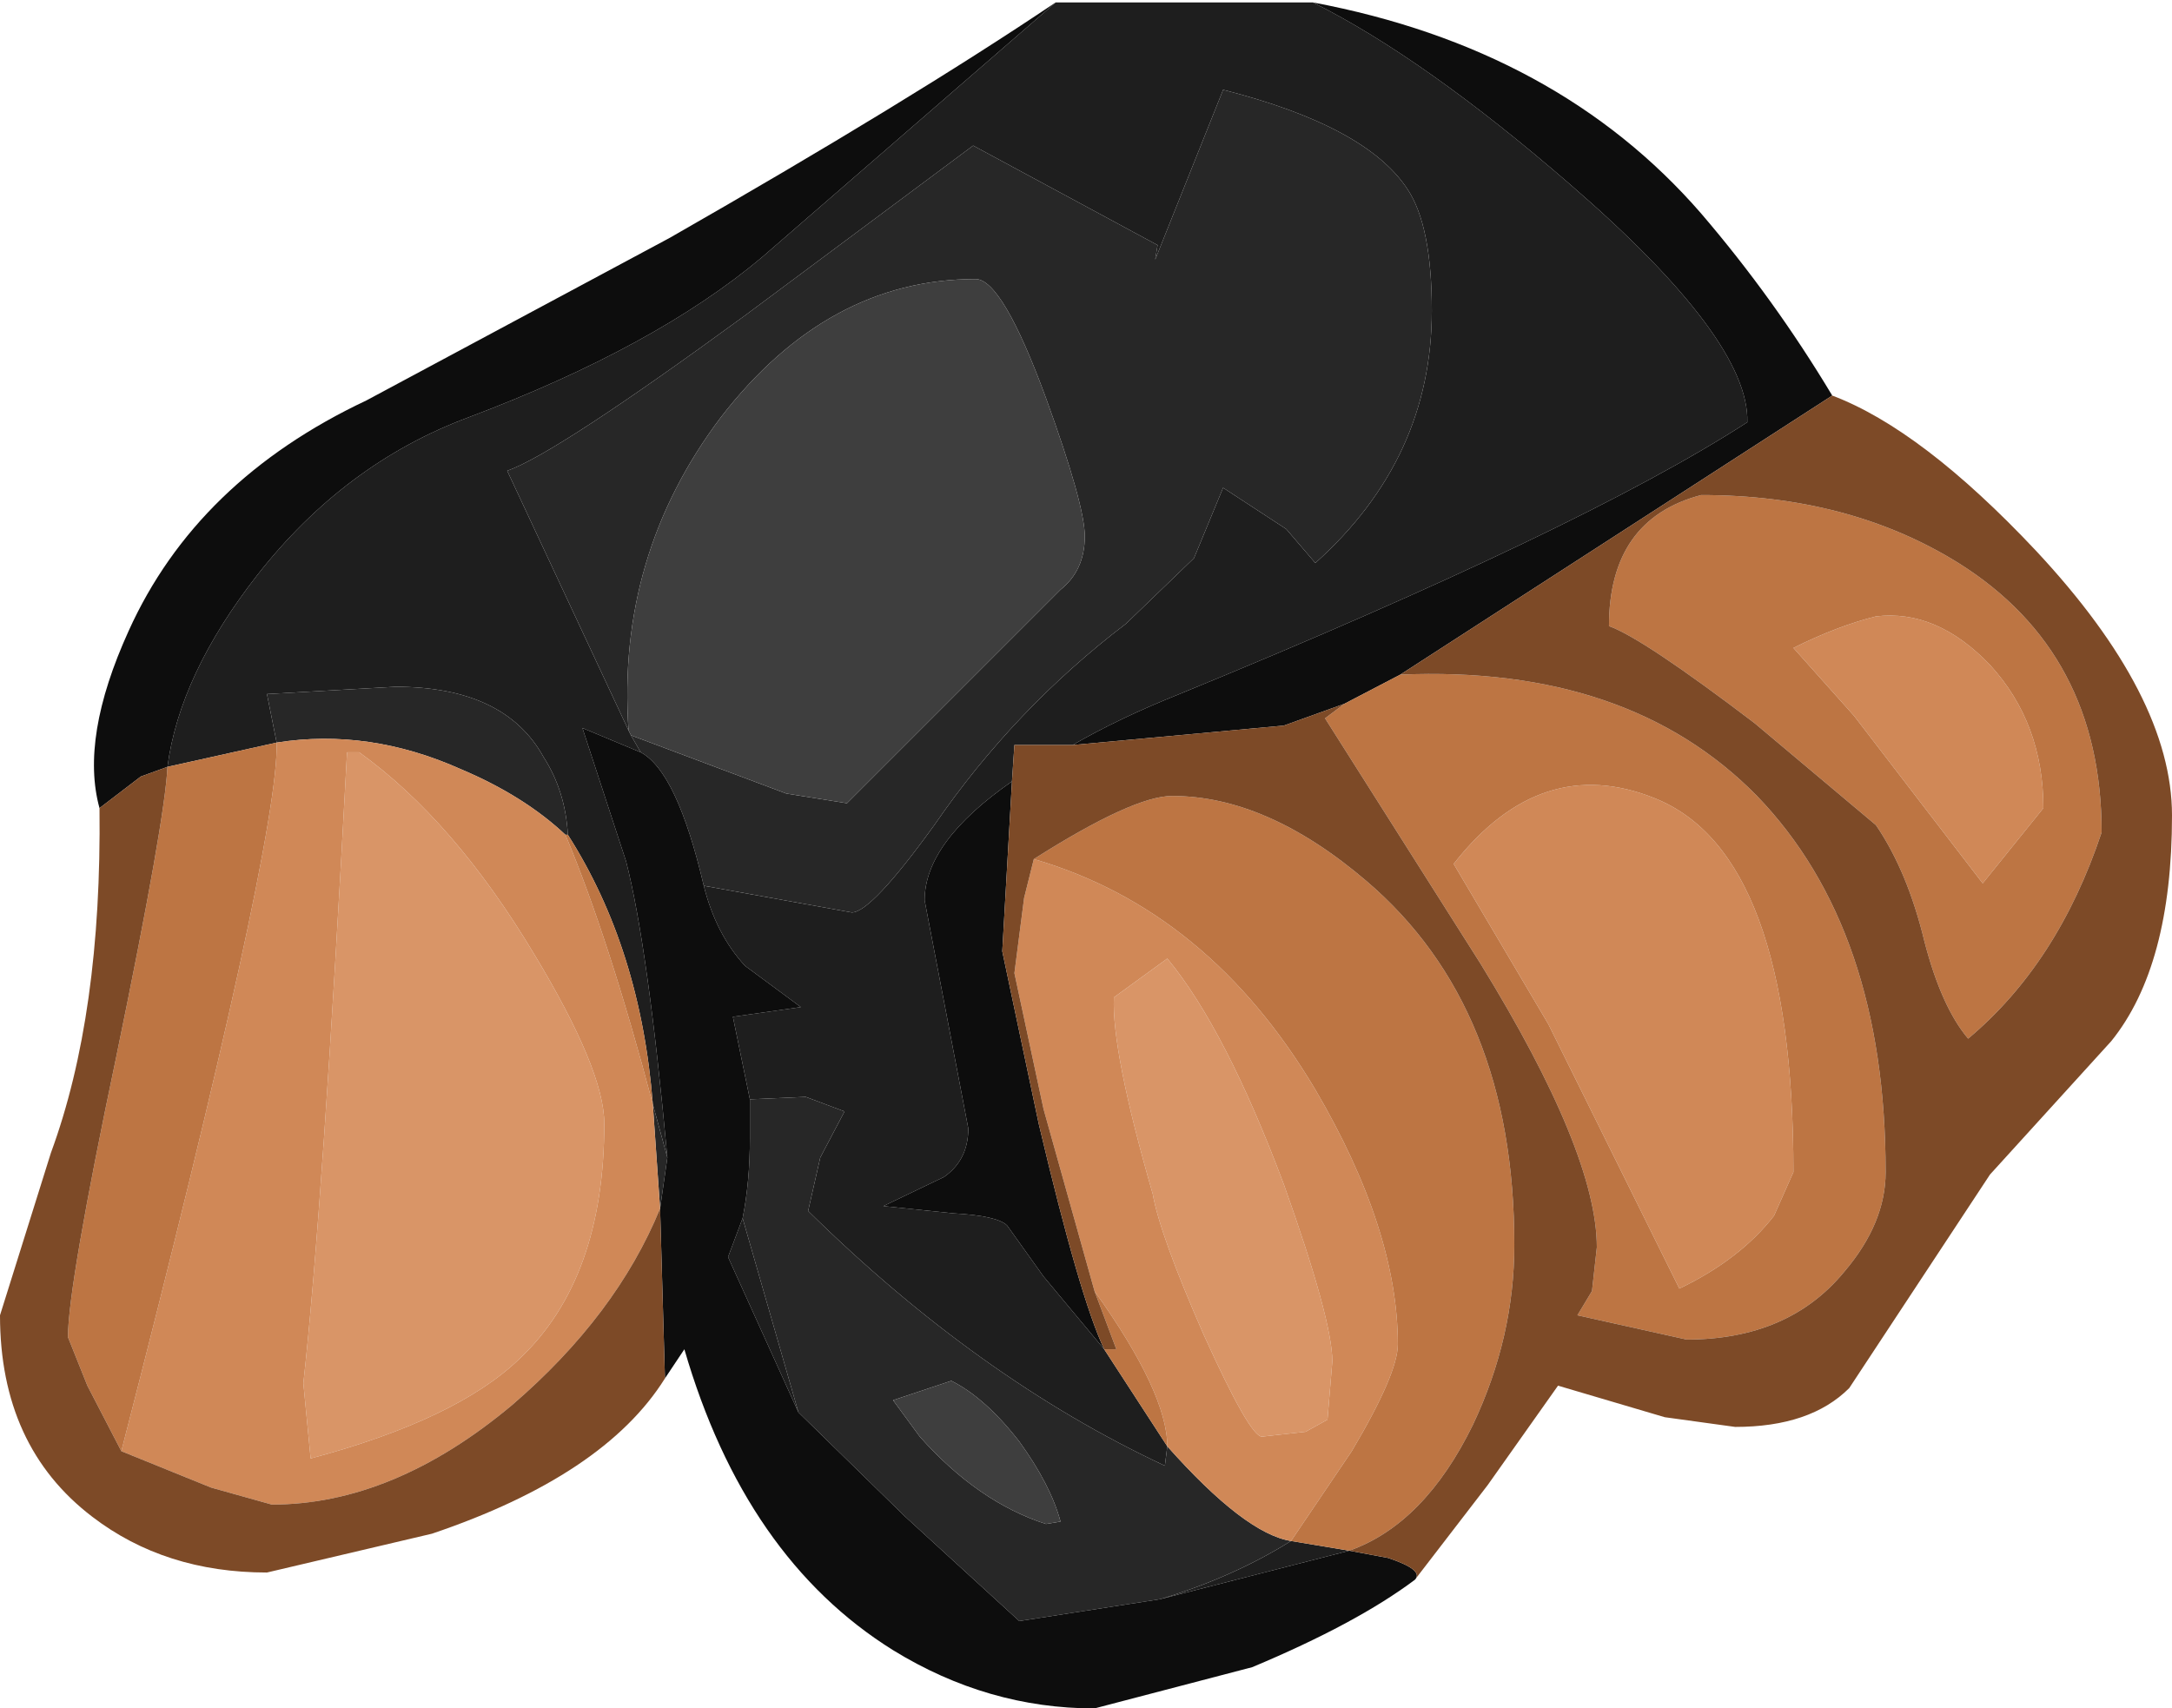 <?xml version="1.0" encoding="UTF-8" standalone="no"?>
<svg xmlns:ffdec="https://www.free-decompiler.com/flash" xmlns:xlink="http://www.w3.org/1999/xlink" ffdec:objectType="shape" height="35.2px" width="44.75px" xmlns="http://www.w3.org/2000/svg">
  <g transform="matrix(1.0, 0.0, 0.0, 1.0, 21.65, 5.35)">
    <path d="M-7.15 12.9 L-4.1 13.45 Q-3.7 13.45 -2.4 11.65 -0.75 9.25 1.55 7.5 L2.95 6.15 3.55 4.7 4.85 5.55 5.45 6.25 Q7.85 4.1 7.85 1.05 7.85 -0.7 7.35 -1.45 6.5 -2.75 3.55 -3.5 L2.15 0.0 2.2 -0.3 -1.6 -2.35 -6.3 1.15 Q-10.2 4.0 -11.2 4.35 L-8.7 9.7 -8.65 9.8 -8.45 10.15 -9.65 9.65 -8.75 12.4 Q-8.3 14.15 -7.9 18.5 L-8.2 17.4 Q-8.45 14.2 -9.95 11.85 -10.0 10.95 -10.45 10.25 -11.25 8.8 -13.5 8.8 L-16.15 8.95 -15.95 9.95 -18.2 10.45 Q-17.95 8.55 -16.35 6.5 -14.55 4.2 -12.0 3.25 -8.15 1.8 -5.95 -0.05 L0.1 -5.3 5.4 -5.3 Q7.7 -4.15 10.7 -1.55 14.4 1.65 14.35 3.35 10.95 5.55 2.65 8.95 1.4 9.45 0.45 10.0 L-0.75 10.0 -0.8 10.75 Q-2.6 12.0 -2.6 13.2 L-2.15 15.55 -1.7 17.9 Q-1.7 18.55 -2.2 18.9 L-3.45 19.5 -2.0 19.65 Q-1.1 19.7 -0.9 19.9 L-0.15 20.95 1.1 22.45 2.4 24.45 2.35 24.85 Q-1.5 23.05 -5.0 19.6 L-4.75 18.5 -4.25 17.55 -5.05 17.25 -6.2 17.3 -6.55 15.6 -5.15 15.4 -6.3 14.55 Q-6.9 13.9 -7.15 12.9 M4.95 26.4 L6.15 26.6 2.25 27.6 Q3.75 27.15 4.95 26.4 M-5.2 23.75 L-6.65 20.55 -6.35 19.75 -5.2 23.75" fill="#1e1e1e" fill-rule="evenodd" stroke="none"/>
    <path d="M-8.7 9.7 L-11.2 4.35 Q-10.2 4.0 -6.3 1.15 L-1.6 -2.35 2.2 -0.3 2.15 0.0 3.55 -3.5 Q6.5 -2.75 7.35 -1.45 7.85 -0.7 7.85 1.05 7.85 4.1 5.45 6.25 L4.85 5.55 3.55 4.7 2.95 6.15 1.55 7.5 Q-0.75 9.25 -2.4 11.65 -3.7 13.45 -4.1 13.45 L-7.15 12.9 Q-7.7 10.55 -8.45 10.15 L-8.65 9.8 -5.45 11.0 -4.2 11.2 0.2 6.8 Q0.7 6.4 0.7 5.7 0.7 5.05 -0.1 2.85 -1.0 0.4 -1.55 0.4 -4.6 0.4 -6.8 3.25 -8.95 6.1 -8.7 9.7 M-6.2 17.3 L-5.05 17.25 -4.25 17.55 -4.75 18.5 -5.0 19.6 Q-1.5 23.05 2.35 24.85 L2.4 24.45 Q4.0 26.25 4.95 26.4 3.75 27.15 2.25 27.6 L-0.65 28.05 -3.0 25.9 -5.2 23.75 -6.35 19.75 Q-6.2 19.0 -6.2 18.1 L-6.2 17.3 M-15.95 9.95 L-16.15 8.95 -13.5 8.8 Q-11.25 8.8 -10.45 10.25 -10.0 10.95 -9.95 11.85 L-10.0 11.85 Q-10.85 11.05 -12.15 10.5 -14.05 9.65 -15.95 9.95 M-8.2 17.4 L-7.9 18.5 -8.05 19.55 -8.2 17.4 M-3.25 23.5 L-2.7 24.25 Q-1.5 25.6 -0.1 26.05 L0.2 26.0 Q0.0 25.25 -0.65 24.35 -1.35 23.45 -2.05 23.1 L-3.25 23.5" fill="#272727" fill-rule="evenodd" stroke="none"/>
    <path d="M-8.45 10.15 Q-7.7 10.55 -7.15 12.9 -6.9 13.9 -6.3 14.55 L-5.15 15.4 -6.55 15.6 -6.2 17.3 -6.2 18.1 Q-6.2 19.0 -6.35 19.75 L-6.65 20.55 -5.2 23.75 -3.0 25.9 -0.65 28.05 2.25 27.6 6.15 26.6 6.95 26.75 Q7.7 27.0 7.5 27.2 6.3 28.1 4.15 29.0 L0.9 29.85 Q-1.3 29.85 -3.25 28.65 -6.3 26.75 -7.55 22.45 L-7.95 23.05 -8.05 19.55 -7.9 18.5 Q-8.3 14.15 -8.75 12.4 L-9.65 9.65 -8.45 10.15 M1.1 22.45 L-0.15 20.95 -0.9 19.9 Q-1.1 19.7 -2.0 19.65 L-3.45 19.5 -2.2 18.9 Q-1.7 18.55 -1.7 17.9 L-2.15 15.55 -2.6 13.2 Q-2.6 12.0 -0.8 10.75 L-1.0 14.25 -0.25 17.8 Q0.6 21.4 1.1 22.45 M0.45 10.0 Q1.4 9.45 2.65 8.95 10.95 5.55 14.35 3.35 14.4 1.65 10.7 -1.55 7.7 -4.15 5.4 -5.3 10.45 -4.35 13.4 -0.95 14.9 0.8 16.1 2.8 L7.2 8.55 6.05 9.15 4.8 9.6 0.45 10.0 M0.1 -5.3 L-5.95 -0.05 Q-8.15 1.8 -12.0 3.25 -14.55 4.2 -16.35 6.5 -17.95 8.55 -18.2 10.45 L-18.75 10.65 -19.6 11.3 Q-20.0 9.85 -19.0 7.65 -17.6 4.55 -14.1 2.9 L-7.85 -0.45 Q-2.95 -3.25 0.1 -5.3" fill="#0d0d0d" fill-rule="evenodd" stroke="none"/>
    <path d="M-8.7 9.7 Q-8.95 6.1 -6.8 3.25 -4.6 0.4 -1.55 0.4 -1.0 0.4 -0.1 2.85 0.7 5.05 0.7 5.7 0.7 6.4 0.2 6.8 L-4.2 11.2 -5.45 11.0 -8.65 9.8 -8.7 9.7 M-3.25 23.5 L-2.05 23.1 Q-1.35 23.45 -0.65 24.35 0.0 25.25 0.2 26.0 L-0.1 26.05 Q-1.5 25.6 -2.7 24.25 L-3.25 23.5" fill="#3e3e3e" fill-rule="evenodd" stroke="none"/>
    <path d="M2.4 14.4 Q3.6 15.85 4.8 19.05 5.8 21.85 5.8 22.7 L5.7 23.9 5.25 24.15 4.35 24.25 Q4.1 24.25 3.15 22.15 2.25 20.1 2.1 19.25 1.25 16.3 1.3 15.2 L2.4 14.4 M-14.25 10.15 Q-12.3 11.55 -10.65 14.3 -9.2 16.7 -9.2 17.8 -9.2 21.0 -10.95 22.65 -12.25 23.9 -15.25 24.7 L-15.4 23.15 Q-15.0 19.55 -14.5 10.15 L-14.25 10.15" fill="#d99567" fill-rule="evenodd" stroke="none"/>
    <path d="M15.3 8.0 Q16.2 7.55 17.0 7.35 18.25 7.2 19.35 8.35 20.45 9.55 20.45 11.3 L19.2 12.85 16.55 9.4 15.3 8.0 M2.4 14.4 L1.3 15.2 Q1.25 16.3 2.1 19.25 2.25 20.1 3.15 22.15 4.1 24.25 4.35 24.25 L5.25 24.15 5.7 23.9 5.8 22.7 Q5.8 21.85 4.8 19.05 3.6 15.85 2.4 14.4 M2.4 24.45 Q2.4 23.35 0.9 21.25 L-0.15 17.5 -0.75 14.7 -0.55 13.15 -0.35 12.35 Q3.25 13.4 5.45 17.1 7.15 20.0 7.15 22.35 7.15 22.95 6.2 24.55 L4.95 26.4 Q4.0 26.25 2.4 24.45 M14.9 19.7 Q14.2 20.6 12.95 21.2 L10.25 15.75 8.3 12.45 Q10.1 10.15 12.45 11.1 15.3 12.25 15.3 18.8 L14.9 19.7 M-10.0 11.85 Q-9.1 14.0 -8.2 17.4 L-8.05 19.55 Q-8.95 21.75 -11.1 23.6 -13.55 25.65 -16.05 25.65 L-17.3 25.3 -19.15 24.55 Q-15.9 11.95 -15.95 9.95 -14.05 9.65 -12.15 10.5 -10.85 11.05 -10.0 11.85 M-14.25 10.15 L-14.5 10.15 Q-15.0 19.55 -15.4 23.15 L-15.25 24.7 Q-12.25 23.9 -10.95 22.65 -9.2 21.0 -9.2 17.8 -9.2 16.7 -10.65 14.3 -12.3 11.55 -14.25 10.15" fill="#d08857" fill-rule="evenodd" stroke="none"/>
    <path d="M2.4 24.45 L1.1 22.45 1.35 22.45 0.9 21.25 Q2.4 23.35 2.4 24.45 M-18.2 10.45 L-15.95 9.95 Q-15.9 11.95 -19.15 24.55 L-19.85 23.2 -20.25 22.2 Q-20.25 21.15 -19.25 16.4 -18.25 11.55 -18.2 10.45 M-9.95 11.85 Q-8.45 14.2 -8.2 17.4 -9.1 14.0 -10.0 11.85 L-9.95 11.85 M14.5 9.55 Q12.2 7.8 11.5 7.55 11.5 5.35 13.4 4.85 16.45 4.85 18.7 6.25 21.65 8.1 21.65 11.8 20.75 14.5 18.9 16.05 18.35 15.4 18.0 14.05 17.65 12.6 17.0 11.65 L14.5 9.55 M15.3 8.0 L16.55 9.4 19.2 12.85 20.45 11.3 Q20.45 9.55 19.35 8.35 18.25 7.2 17.0 7.35 16.2 7.55 15.3 8.0 M7.2 8.55 Q11.9 8.35 14.55 11.05 17.2 13.8 17.2 18.8 17.2 19.85 16.35 20.85 15.2 22.25 13.1 22.25 L10.85 21.75 11.15 21.25 11.25 20.35 Q11.25 18.4 8.85 14.5 L5.65 9.45 6.05 9.15 7.2 8.55 M4.95 26.4 L6.2 24.55 Q7.15 22.95 7.15 22.35 7.15 20.0 5.45 17.1 3.25 13.4 -0.35 12.35 1.7 11.05 2.5 11.05 4.45 11.05 6.5 12.8 9.55 15.4 9.55 20.3 9.55 22.2 8.7 24.0 7.7 26.05 6.15 26.6 L4.95 26.4 M14.9 19.7 L15.3 18.8 Q15.3 12.25 12.45 11.1 10.1 10.15 8.3 12.45 L10.25 15.75 12.95 21.2 Q14.2 20.6 14.9 19.7" fill="#bd7543" fill-rule="evenodd" stroke="none"/>
    <path d="M-0.8 10.75 L-0.75 10.0 0.45 10.0 4.8 9.6 6.05 9.15 5.65 9.45 8.85 14.5 Q11.25 18.4 11.25 20.35 L11.15 21.25 10.85 21.75 13.1 22.25 Q15.2 22.25 16.35 20.85 17.2 19.85 17.2 18.8 17.2 13.8 14.55 11.05 11.9 8.35 7.2 8.55 L16.1 2.8 Q17.95 3.5 20.3 6.0 23.1 9.0 23.1 11.45 23.1 14.55 21.85 16.1 L19.35 18.85 16.45 23.25 Q15.65 24.05 14.1 24.05 L12.65 23.85 10.45 23.2 9.0 25.25 7.5 27.2 Q7.7 27.0 6.95 26.75 L6.15 26.6 Q7.7 26.05 8.7 24.0 9.55 22.2 9.55 20.3 9.55 15.4 6.5 12.8 4.45 11.05 2.5 11.05 1.7 11.05 -0.35 12.35 L-0.55 13.15 -0.75 14.7 -0.15 17.5 0.9 21.25 1.35 22.45 1.1 22.45 Q0.6 21.4 -0.25 17.8 L-1.0 14.25 -0.8 10.75 M-7.95 23.05 Q-9.2 25.05 -12.75 26.25 L-16.15 27.05 Q-18.25 27.05 -19.75 25.9 -21.65 24.45 -21.65 21.75 L-20.6 18.4 Q-19.55 15.55 -19.6 11.3 L-18.75 10.65 -18.2 10.45 Q-18.25 11.55 -19.25 16.4 -20.25 21.15 -20.25 22.2 L-19.85 23.2 -19.15 24.55 -17.3 25.3 -16.05 25.65 Q-13.55 25.65 -11.1 23.6 -8.95 21.75 -8.05 19.55 L-7.95 23.05 M14.5 9.55 L17.0 11.65 Q17.65 12.6 18.0 14.05 18.35 15.4 18.9 16.05 20.75 14.5 21.65 11.8 21.65 8.1 18.7 6.25 16.45 4.85 13.4 4.85 11.5 5.35 11.5 7.55 12.2 7.8 14.5 9.55" fill="#7d4a27" fill-rule="evenodd" stroke="none"/>
  </g>
</svg>
